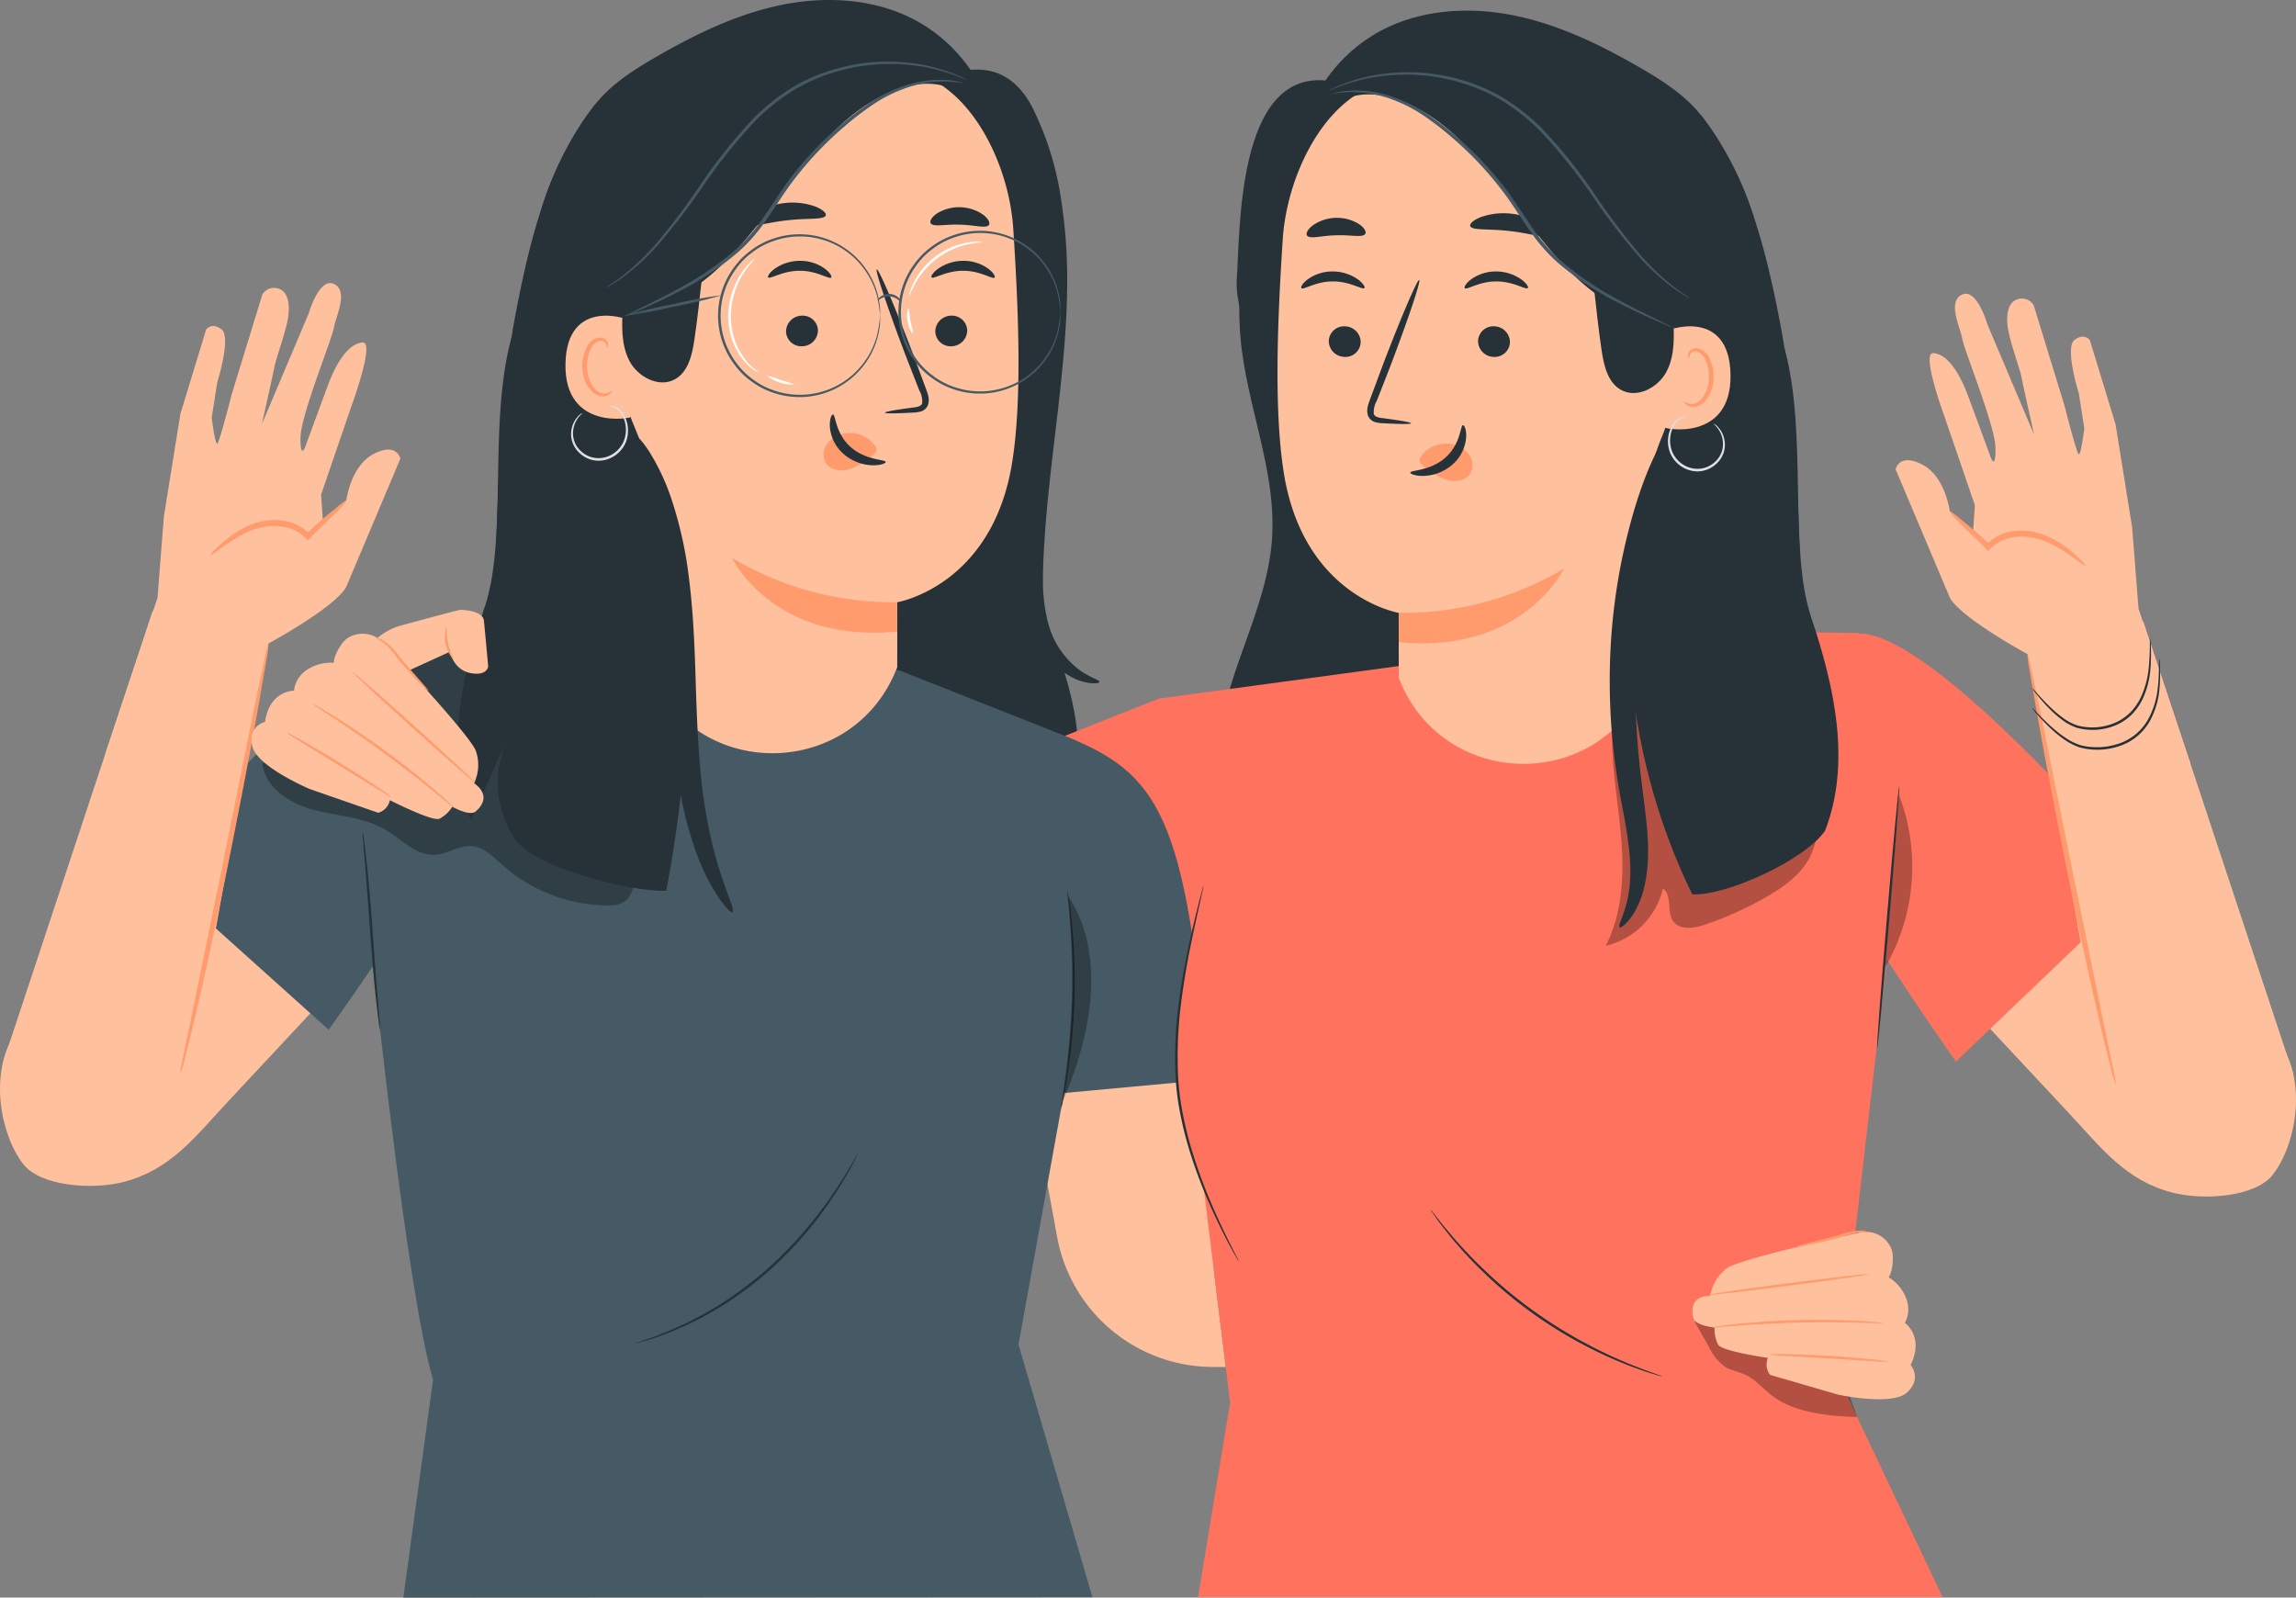 <svg id="Grupo_57678" data-name="Grupo 57678" xmlns="http://www.w3.org/2000/svg" xmlns:xlink="http://www.w3.org/1999/xlink" width="469.772" height="326.876" viewBox="0 0 469.772 326.876">
  <rect x="0" y="0" width="469.772" height="326.876" fill="#808080" stroke="none"/>
  <defs>
    <clipPath id="clip-path">
      <rect id="Rectángulo_8031" data-name="Rectángulo 8031" width="469.772" height="326.876" fill="none"/>
    </clipPath>
    <clipPath id="clip-path-3">
      <rect id="Rectángulo_8025" data-name="Rectángulo 8025" width="76.627" height="55.229" transform="translate(53.68 130.014)" fill="none"/>
    </clipPath>
    <clipPath id="clip-path-4">
      <rect id="Rectángulo_8026" data-name="Rectángulo 8026" width="43.855" height="62.96" transform="translate(328.54 130.559)" fill="none"/>
    </clipPath>
    <clipPath id="clip-path-5">
      <rect id="Rectángulo_8027" data-name="Rectángulo 8027" width="5.559" height="35.228" transform="translate(385.701 162.68)" fill="none"/>
    </clipPath>
    <clipPath id="clip-path-6">
      <rect id="Rectángulo_8028" data-name="Rectángulo 8028" width="33.245" height="23.534" transform="translate(346.731 266.389)" fill="none"/>
    </clipPath>
    <clipPath id="clip-path-7">
      <rect id="Rectángulo_8029" data-name="Rectángulo 8029" width="5.864" height="42.02" transform="translate(217.413 183.354)" fill="none"/>
    </clipPath>
  </defs>
  <g id="Grupo_57677" data-name="Grupo 57677" clip-path="url(#clip-path)">
    <g id="Grupo_57676" data-name="Grupo 57676">
      <g id="Grupo_57675" data-name="Grupo 57675" clip-path="url(#clip-path)">
        <path id="Trazado_105174" data-name="Trazado 105174" d="M247.071,220.924,248.4,260.29l2.39,19.4h-2.572a32.454,32.454,0,0,1-31.921-26.592l-2.162-11.773,3.026-20.117Z" fill="#ffc09d"/>
        <path id="Trazado_105175" data-name="Trazado 105175" d="M224.965,139.525c-.019.168-.478.306-1.361.281a9.991,9.991,0,0,1-3.741-.964,15.74,15.74,0,0,1-4.933-3.691,20.087,20.087,0,0,1-4.117-7.07,35.061,35.061,0,0,1-1.731-9.546c-.192-3.434-.126-6.993.01-10.763.294-7.529,1.182-15.725,2.17-24.238s1.9-16.571,2.269-23.892a138.675,138.675,0,0,0-.233-19.4c-.963-11.011-3.267-17.6-2.5-17.886.168-.064.478.283.919,1.011q.33.547.756,1.375c.266.556.547,1.208.861,1.947a62.439,62.439,0,0,1,3.611,13.074,107.478,107.478,0,0,1,1.378,20.046c-.111,7.555-.9,15.788-1.891,24.324s-2.007,16.594-2.554,23.921c-.263,3.656-.483,7.167-.484,10.347a34.7,34.7,0,0,0,.937,8.607,17.593,17.593,0,0,0,6.538,10.08c2.4,1.7,4.156,2.025,4.092,2.441" fill="#263238"/>
        <path id="Trazado_105176" data-name="Trazado 105176" d="M87.326,181.8l-40.773,43.69c-6.729,7.211-11.61,13.8-21.147,16.312-6.679,1.761-17.163.842-20.622-3.586-4.745-6.073-7.006-18.534-1.809-26.563s41.7-43.76,41.7-43.76Z" fill="#ffc09d"/>
        <path id="Trazado_105177" data-name="Trazado 105177" d="M101.59,109.449c.551-15.411,1.111-30.9,4.059-46.032s6.642-29.889,16.12-42.052L210.425,26.1c3.421,13.662,6.869,27.66,5.448,41.672-1.38,13.6-7.317,26.741-6.359,40.375.677,9.634,4.75,18.643,7.756,27.82s4.931,19.369,1.361,28.342a11.97,11.97,0,0,1-4.244,5.794c-2.5,1.628-5.672,1.692-8.655,1.7q-53.163.074-106.286-2.438,1.071-29.958,2.144-59.916" fill="#263238"/>
        <path id="Trazado_105178" data-name="Trazado 105178" d="M30.85,178s42.37-50.559,58.477-50.559c0,0,10.185,17.931,10.522,27.706s-32.6,55.549-32.6,55.549Z" fill="#455a64"/>
        <path id="Trazado_105179" data-name="Trazado 105179" d="M133.007,126.874l-43.568.453-13.46,67.118s7.233,69.96,12.626,87.824l-6.077,44.607,140.991-.076-15.131-51.7,21.623-119.742-45.877-18.148Z" fill="#455a64"/>
        <path id="Trazado_105180" data-name="Trazado 105180" d="M260.507,219.683c0-2.7-14.991-57.922-30.5-64.326l-11.974,18.484-5.471,50.269Z" fill="#455a64"/>
        <path id="Trazado_105181" data-name="Trazado 105181" d="M115.1,59.653a67.361,67.361,0,0,0,21.5,50.862l9.609-27.839" fill="#263238"/>
        <path id="Trazado_105182" data-name="Trazado 105182" d="M187.547,4.275C179.3-.233,169.332-.881,160.114.964S142.3,6.982,134.168,11.691c-4.565,2.641-9.118,5.545-12.4,9.674-5.989,7.536-11.911,19.913-12.488,29.523-.467,7.77,2.509,27.223,5.793,34.281,3.013,6.476,17.119,11.407,24.081,13.005l63.885-74.3a32.344,32.344,0,0,0-15.492-19.6" fill="#263238"/>
        <path id="Trazado_105183" data-name="Trazado 105183" d="M198.561,14.3l-15.314-2.739c8.371,19.938,10.641,65.529,15.43,86.616,5.645-8.191,18.755-33.139,18.053-43.062S216.758,12.6,198.561,14.3" fill="#263238"/>
        <path id="Trazado_105184" data-name="Trazado 105184" d="M125.956,47.418a26.167,26.167,0,0,1,19.525-23.984L180.9,14.4c15.242-1.647,25.42,17.1,26.418,32.4,1.109,17,1.792,34.931-.194,47.619-3.993,25.512-23.533,28.8-23.533,28.8,0-.038,0,5.89-.017,13.339l-.4.938c-9.064,21.375-38.993,22.359-49.441,1.625l-7.872-91.329c-.01-.451.053.322.094-.374" fill="#ffc09d"/>
        <path id="Trazado_105185" data-name="Trazado 105185" d="M197.894,67.537a3.271,3.271,0,0,1-3.146,3.308A3.128,3.128,0,0,1,191.37,67.9a3.27,3.27,0,0,1,3.142-3.308,3.13,3.13,0,0,1,3.382,2.942" fill="#263238"/>
        <path id="Trazado_105186" data-name="Trazado 105186" d="M203.488,56.791c-.4.428-2.887-1.4-6.406-1.384-3.516-.033-6.1,1.783-6.478,1.353-.188-.19.224-.961,1.346-1.782a8.976,8.976,0,0,1,5.185-1.611,8.61,8.61,0,0,1,5.1,1.634c1.085.828,1.453,1.6,1.254,1.79" fill="#263238"/>
        <path id="Trazado_105187" data-name="Trazado 105187" d="M167.355,67.538a3.271,3.271,0,0,1-3.146,3.307A3.13,3.13,0,0,1,160.83,67.9a3.273,3.273,0,0,1,3.144-3.308,3.13,3.13,0,0,1,3.381,2.943" fill="#263238"/>
        <path id="Trazado_105188" data-name="Trazado 105188" d="M170.063,56.791c-.406.427-2.891-1.4-6.408-1.384-3.515-.033-6.1,1.783-6.477,1.353-.188-.19.219-.961,1.347-1.782a8.972,8.972,0,0,1,5.183-1.612,8.633,8.633,0,0,1,5.1,1.634c1.081.829,1.452,1.6,1.254,1.791" fill="#263238"/>
        <path id="Trazado_105189" data-name="Trazado 105189" d="M181.066,84.434c-.016-.2,2.17-.582,5.715-1.044.9-.1,1.748-.275,1.9-.888a4.562,4.562,0,0,0-.606-2.663Q186.8,76.58,185.4,73c-3.712-9.735-6.4-17.742-6.008-17.887s3.722,7.626,7.434,17.362q1.339,3.6,2.561,6.878c.343,1.021.93,2.179.474,3.527a2.253,2.253,0,0,1-1.475,1.317,6.115,6.115,0,0,1-1.526.216c-3.567.2-5.78.221-5.794.02" fill="#263238"/>
        <path id="Trazado_105190" data-name="Trazado 105190" d="M149.763,114.144s8.3,17.518,33.82,15.074l.007-6a64.253,64.253,0,0,1-33.827-9.075" fill="#ff9b6c"/>
        <path id="Trazado_105191" data-name="Trazado 105191" d="M168.958,44.073c-.344.957-3.86.512-7.987,1.018-4.14.425-7.466,1.64-8.016.784-.246-.411.333-1.312,1.677-2.242a13.995,13.995,0,0,1,12.193-1.373c1.517.608,2.281,1.358,2.133,1.813" fill="#263238"/>
        <path id="Trazado_105192" data-name="Trazado 105192" d="M202.34,46.025c-.617.8-3.044-.024-5.959-.056-2.915-.135-5.383.548-5.954-.286-.25-.406.138-1.207,1.215-1.967a8.631,8.631,0,0,1,9.6.276c1.032.82,1.372,1.642,1.1,2.033" fill="#263238"/>
        <path id="Trazado_105193" data-name="Trazado 105193" d="M200.389,23.506c-1.559-3.838-5.771-6.142-9.908-6.352s-8.178,1.357-11.764,3.43c-15.189,8.779-23,29.985-38,39.069-3.691,2.234-8.495.187-11.635,3.147s-5.175,7.688-3.439,11.637a35.71,35.71,0,0,1-5.207-8.807c-1.146-3.225-1.29-6.976.421-9.941,1.3-2.25,3.592-3.967,4.222-6.487.554-2.218-.321-4.537-.225-6.82a14.851,14.851,0,0,1,2.336-6.506c5.878-10.4,13.966-19.8,24.379-25.648a43.155,43.155,0,0,1,22.383-5.789,33.016,33.016,0,0,1,21.3,8.452c3.357,3.13,6.886,6.368,5.145,10.615" fill="#263238"/>
        <path id="Trazado_105194" data-name="Trazado 105194" d="M129.446,65.961c-.269-.732-13.572-5.533-13.749,8.607-.171,13.738,13.69,11.034,13.718,10.64s.031-19.247.031-19.247" fill="#ffc09d"/>
        <path id="Trazado_105195" data-name="Trazado 105195" d="M125.226,79.964c-.06-.044-.241.165-.647.347a2.393,2.393,0,0,1-1.79.02c-1.446-.546-2.646-2.861-2.69-5.338a7.893,7.893,0,0,1,.7-3.42,2.764,2.764,0,0,1,1.817-1.821,1.218,1.218,0,0,1,1.406.67c.18.386.091.659.163.684.038.034.3-.228.192-.8a1.518,1.518,0,0,0-.533-.866,1.8,1.8,0,0,0-1.319-.362,3.361,3.361,0,0,0-2.521,2.106,8.132,8.132,0,0,0-.865,3.821c.062,2.769,1.455,5.373,3.435,5.965a2.561,2.561,0,0,0,2.192-.342c.429-.336.5-.643.457-.668" fill="#ff9b6c"/>
        <path id="Trazado_105196" data-name="Trazado 105196" d="M123.981,58.9a5.383,5.383,0,0,0,.829-.462c.526-.335,1.336-.78,2.3-1.465a47.177,47.177,0,0,0,7.416-6.751,132.193,132.193,0,0,0,9.07-11.781,108.056,108.056,0,0,1,11.337-14.117,43.126,43.126,0,0,1,7.314-5.78,35.684,35.684,0,0,1,7.9-3.587,39.119,39.119,0,0,1,14.552-1.786,37.491,37.491,0,0,1,9.748,1.91c1.13.343,1.964.723,2.545.944a5.36,5.36,0,0,0,.9.317,5.379,5.379,0,0,0-.846-.433,23.3,23.3,0,0,0-2.514-1.058,35.616,35.616,0,0,0-9.8-2.123,38.831,38.831,0,0,0-14.759,1.679,35.817,35.817,0,0,0-8.046,3.611,43.237,43.237,0,0,0-7.436,5.859,105.08,105.08,0,0,0-11.369,14.229,141.222,141.222,0,0,1-8.93,11.822,50.866,50.866,0,0,1-7.229,6.848c-.938.711-1.724,1.186-2.225,1.554a5.441,5.441,0,0,0-.763.57" fill="#455a64"/>
        <path id="Trazado_105197" data-name="Trazado 105197" d="M127.436,62.788c-.215,3.751-.389,7.714,1.345,11.048s6.106,5.6,9.368,3.737c2.662-1.52,3.458-4.929,3.909-7.961,1.3-8.749,1.9-17.594,3.278-26.332Z" fill="#263238"/>
        <path id="Trazado_105198" data-name="Trazado 105198" d="M197.007,16.971c-.015.079-1.214-.229-3.415-.3a23.5,23.5,0,0,0-9.092,1.661,29.969,29.969,0,0,0-5.7,2.933,61.525,61.525,0,0,0-5.875,4.486,70.611,70.611,0,0,0-11.5,12.4c-1.745,2.451-3.29,4.97-4.965,7.3a34.943,34.943,0,0,1-5.507,6.192,61.229,61.229,0,0,1-11.609,7.767c-3.515,1.858-6.453,3.159-8.48,4.058l-2.349,1a3.923,3.923,0,0,1-.842.3,3.878,3.878,0,0,1,.777-.441l2.288-1.132c1.986-.982,4.884-2.357,8.346-4.266a63.416,63.416,0,0,0,11.4-7.82,34.776,34.776,0,0,0,5.362-6.1c1.645-2.308,3.187-4.831,4.951-7.31a69.236,69.236,0,0,1,11.672-12.5,60,60,0,0,1,5.988-4.482,29.782,29.782,0,0,1,5.852-2.907,22.7,22.7,0,0,1,9.3-1.45,16.082,16.082,0,0,1,2.542.354,3.885,3.885,0,0,1,.86.245" fill="#455a64"/>
        <g id="Grupo_57662" data-name="Grupo 57662" opacity="0.3">
          <g id="Grupo_57661" data-name="Grupo 57661">
            <g id="Grupo_57660" data-name="Grupo 57660" clip-path="url(#clip-path-3)">
              <path id="Trazado_105199" data-name="Trazado 105199" d="M129.538,171.541c-1.257-2.8-4.036-4.542-6.665-6.122q-6.222-3.74-12.443-7.48a20.639,20.639,0,0,1-5.656-4.366c-3.458-4.269-2.983-10.384-4.4-15.693-.9-3.4-3.032-6.869-6.45-7.683-2.2-.525-4.5.158-6.593,1.021-6.758,2.79-12.548,7.449-18.234,12.045l-15.419,13c.583,5.007,5.722,8.193,10.6,9.464s10.161,1.458,14.508,4.009c3.384,1.987,6.4,5.432,10.316,5.156,2.5-.176,4.76-1.923,7.265-1.782,2.6.146,4.6,2.235,6.541,3.966a32.6,32.6,0,0,0,21.354,8.167,5.718,5.718,0,0,0,3.908-1.048,6.258,6.258,0,0,0,1.558-3.705c.537-2.984,1.051-6.183-.192-8.949"/>
            </g>
          </g>
        </g>
        <path id="Trazado_105200" data-name="Trazado 105200" d="M104.656,69.071c-4.805,17.553-.728,41.012-5.478,55.105s-8.21,29.734-2.837,43.6q3.7-8.193,7.4-16.386a21.127,21.127,0,0,0,1.6,20.29c3.956,5.885,23.9,10.9,30.982,10.563,7.172-38.051,5.192-67.148-7.191-96.564l-9.56,10.631-8.612-3.706Z" fill="#263238"/>
        <path id="Trazado_105201" data-name="Trazado 105201" d="M32.224,122.334l1.306-16.645,3.384-21.017,5.253-17.214s1.068-1.631,3.146-.087S44.437,78.3,44.437,78.3l-1.123,7.175s.7,5.707,1.167,5.284S47.39,80.748,47.39,80.748l6.281-20.474a2.8,2.8,0,0,1,3.684-1.064c1.378.6,2.085,2.78,1.573,5.86s-2.427,8.163-2.759,9.908-2.588,11.787-2.588,11.787l9.581-22.626s2.129-7.467,5.181-6.031.346,6.667-.05,9.011-6.7,17.77-6.8,22.251.851,2.338.851,2.338,2.626-7.129,4.7-12.749,4.618-8.73,7.165-8.882-2.252,12.872-2.252,12.872L65.7,101.195l.412,6.068,4.747-4.91s.88-7.007,5.581-9.46c4.778-2.494,5.479.957,5.479.957L70.814,120.14c-2.413,4.233-15.872,11.52-15.872,11.52l-5.174,27-28.129-4.709Z" fill="#ffc09d"/>
        <path id="Trazado_105202" data-name="Trazado 105202" d="M43.047,113.58c.125.15,1.584-1.044,4.052-2.719,2.425-1.6,6.225-3.789,10.637-3.11a8.223,8.223,0,0,1,4.835,2.372l.421.454.463-.49c2.038-2.161,4.174-4.007,5.473-5.366,1.356-1.345,2.053-2.275,1.931-2.368A15.734,15.734,0,0,0,68.45,104.2a77.76,77.76,0,0,0-5.909,5.182l.882-.037a9.081,9.081,0,0,0-5.5-2.814,12.59,12.59,0,0,0-6.668.865,20,20,0,0,0-4.663,2.759c-2.4,1.9-3.637,3.319-3.542,3.429" fill="#ff9b6c"/>
        <path id="Trazado_105203" data-name="Trazado 105203" d="M38.978,219.027l15.04-84.142-22.771-9.929L.518,217.7Z" fill="#ffc09d"/>
        <path id="Trazado_105204" data-name="Trazado 105204" d="M36.856,219.8a22.059,22.059,0,0,0,1.007-3.4c.579-2.2,1.37-5.4,2.3-9.37,1.861-7.93,4.243-18.927,6.7-31.108s4.534-23.241,5.979-31.255c.672-3.873,1.229-7.076,1.65-9.5a21.991,21.991,0,0,0,.458-3.512,22.052,22.052,0,0,0-.874,3.432c-.508,2.409-1.178,5.589-1.99,9.436-1.644,8.152-3.851,19.091-6.29,31.185-2.474,12.081-4.713,23.011-6.381,31.157-.8,3.848-1.457,7.031-1.956,9.44a22.143,22.143,0,0,0-.6,3.492" fill="#ff9b6c"/>
        <path id="Trazado_105205" data-name="Trazado 105205" d="M179.01,91.171a6.31,6.31,0,0,0-5.561-2.561,5.756,5.756,0,0,0-4.057,1.978,3.648,3.648,0,0,0-.439,4.159c.893,1.365,2.853,1.748,4.541,1.338a13.263,13.263,0,0,0,4.576-2.5,3.885,3.885,0,0,0,1.039-1,1.171,1.171,0,0,0,.046-1.3" fill="#ff9b6c"/>
        <path id="Trazado_105206" data-name="Trazado 105206" d="M170.427,84.816c.57-.011.429,3.787,3.576,6.609s7.2,2.561,7.213,3.093c.044.24-.93.7-2.64.682a9.456,9.456,0,0,1-6.03-2.367,8.238,8.238,0,0,1-2.755-5.531c-.083-1.593.377-2.518.636-2.486" fill="#263238"/>
        <path id="Trazado_105207" data-name="Trazado 105207" d="M119.153,84.522c.029.038-.311.276-.768.84a5.4,5.4,0,0,0-1.12,2.787,4.864,4.864,0,0,0,1.471,4.037,5.256,5.256,0,0,0,4.992,1.4,5.7,5.7,0,0,0,3.939-3.449,6.3,6.3,0,0,0,0-4.39,4.145,4.145,0,0,0-1.845-2.311,3.534,3.534,0,0,0-1.075-.286c0-.014.1-.05.3-.061a1.978,1.978,0,0,1,.861.163,4.186,4.186,0,0,1,2.1,2.359,6.55,6.55,0,0,1,.107,4.694,6.111,6.111,0,0,1-4.263,3.786,5.578,5.578,0,0,1-3.044-.082,5.968,5.968,0,0,1-2.413-1.488,5.455,5.455,0,0,1-1.329-2.194,5.218,5.218,0,0,1-.168-2.225,5.281,5.281,0,0,1,1.333-2.876,2.537,2.537,0,0,1,.921-.708" fill="#e0e0e0"/>
        <path id="Trazado_105208" data-name="Trazado 105208" d="M99.884,136.366s-.661-7.416-.874-9.392-4.256-2.262-4.969-2.17c-.506.065-7.809,2.041-12,3.182a12.262,12.262,0,0,0-5.121,2.84l6.407,6.51,8.734-3.985s.668,3.635,4.133,4.346,3.694-1.331,3.694-1.331" fill="#ffc09d"/>
        <path id="Trazado_105209" data-name="Trazado 105209" d="M97,160.254a8.709,8.709,0,0,0,.367-6.6c-1.028-2.845-13.84-16.707-18.863-22.074a5.813,5.813,0,0,0-6.838-1.335,4.5,4.5,0,0,0-1.583,1.309c-1.916,2.588-1.775,4.064-1.775,4.064a8.72,8.72,0,0,0-5.723,1.587,5.827,5.827,0,0,0-2.43,4.125s-4.973-.129-5.926,6.371c0,0-3.556.8-2.6,4.993s11.75,8.747,11.75,8.747l14.008,4.86a3.4,3.4,0,0,0,2.382-2.574s8.613,4.39,10.13,3.795a6.694,6.694,0,0,0,2.646-2.459s3.523,2.01,4.76.979,3.071-3.374-.3-5.79" fill="#ffc09d"/>
        <path id="Trazado_105210" data-name="Trazado 105210" d="M79.983,163.019a3.649,3.649,0,0,1-.885-.455l-2.313-1.393-7.58-4.672-7.589-4.658-2.288-1.435a3.69,3.69,0,0,1-.805-.585,3.71,3.71,0,0,1,.907.41c.567.293,1.378.735,2.373,1.293,1.989,1.117,4.709,2.708,7.675,4.532s5.612,3.533,7.506,4.8c.947.635,1.707,1.159,2.224,1.533a3.665,3.665,0,0,1,.775.625" fill="#ff9b6c"/>
        <path id="Trazado_105211" data-name="Trazado 105211" d="M92.864,165.227a7.393,7.393,0,0,1-1.133-.849l-2.988-2.43c-2.525-2.047-6.048-4.83-10.043-7.765s-7.71-5.46-10.42-7.255l-3.213-2.122a7.33,7.33,0,0,1-1.15-.827,7.357,7.357,0,0,1,1.256.654c.793.448,1.923,1.125,3.306,1.985,2.766,1.719,6.52,4.205,10.529,7.145s7.5,5.779,9.971,7.9c1.235,1.062,2.219,1.937,2.884,2.559a7.353,7.353,0,0,1,1,1" fill="#ff9b6c"/>
        <path id="Trazado_105212" data-name="Trazado 105212" d="M91.336,128.3c.155.022-.042,1.555.355,3.373.375,1.823,1.177,3.143,1.044,3.227a6.957,6.957,0,0,1-1.4-6.6" fill="#ff9b6c"/>
        <path id="Trazado_105213" data-name="Trazado 105213" d="M97.356,160.249c-.1.107-5.842-4.917-12.831-11.22s-12.581-11.5-12.484-11.609,5.84,4.917,12.832,11.222,12.579,11.5,12.483,11.607" fill="#ff9b6c"/>
        <path id="Trazado_105214" data-name="Trazado 105214" d="M87.69,141.4a9.876,9.876,0,0,1-1.7-1.549c-1-1.009-2.354-2.422-3.765-4.075-.719-.824-1.3-1.692-1.888-2.392a12.922,12.922,0,0,0-1.713-1.738,21.907,21.907,0,0,0-1.9-1.234,4.208,4.208,0,0,1,2.119.941,11.144,11.144,0,0,1,1.855,1.72c.638.717,1.217,1.561,1.921,2.367,2.816,3.259,5.188,5.851,5.069,5.96" fill="#ff9b6c"/>
        <path id="Trazado_105215" data-name="Trazado 105215" d="M180.068,64.589a26.613,26.613,0,0,0-.613-3.99,15.75,15.75,0,0,0-1.836-4.333,16.252,16.252,0,0,0-19.514-6.9,15.208,15.208,0,0,0-4.1,2.209,14.78,14.78,0,0,0-3.421,3.44,16.121,16.121,0,0,0,0,19.136,14.789,14.789,0,0,0,3.421,3.442,15.213,15.213,0,0,0,4.1,2.209,16.3,16.3,0,0,0,19.514-6.9,15.746,15.746,0,0,0,1.836-4.332,26.632,26.632,0,0,0,.613-3.99,1.028,1.028,0,0,1,.013.267c0,.207-.008.465-.014.784a7.462,7.462,0,0,1-.1,1.272,11.557,11.557,0,0,1-.311,1.716,15.556,15.556,0,0,1-1.783,4.432A16.588,16.588,0,0,1,166.7,80.953a16.666,16.666,0,0,1-8.759-.695A15.671,15.671,0,0,1,153.712,78a15.259,15.259,0,0,1-3.536-3.54,16.586,16.586,0,0,1,0-19.74,18.821,18.821,0,0,1,1.639-1.932,18.617,18.617,0,0,1,1.9-1.606,15.623,15.623,0,0,1,4.228-2.26,16.672,16.672,0,0,1,8.758-.695,16.589,16.589,0,0,1,11.17,7.892,15.556,15.556,0,0,1,1.783,4.432,11.568,11.568,0,0,1,.311,1.717,7.462,7.462,0,0,1,.1,1.272c.006.319.011.577.014.784a1.027,1.027,0,0,1-.013.267" fill="#455a64"/>
        <path id="Trazado_105216" data-name="Trazado 105216" d="M216.964,63.878a26.614,26.614,0,0,0-.613-3.99,15.738,15.738,0,0,0-1.836-4.333,16.323,16.323,0,0,0-4.157-4.6A16.2,16.2,0,0,0,195,48.66a15.208,15.208,0,0,0-4.1,2.209,14.78,14.78,0,0,0-3.421,3.44,16.121,16.121,0,0,0,0,19.136,14.789,14.789,0,0,0,3.421,3.442A15.213,15.213,0,0,0,195,79.1a16.3,16.3,0,0,0,19.514-6.9,15.746,15.746,0,0,0,1.836-4.332,26.634,26.634,0,0,0,.613-3.99,1.027,1.027,0,0,1,.013.267c0,.207-.008.465-.014.784a7.462,7.462,0,0,1-.1,1.272,11.557,11.557,0,0,1-.311,1.716,15.556,15.556,0,0,1-1.783,4.432A16.588,16.588,0,0,1,203.6,80.242a16.676,16.676,0,0,1-8.759-.695,15.656,15.656,0,0,1-4.229-2.26,15.259,15.259,0,0,1-3.536-3.54,16.586,16.586,0,0,1,0-19.74,18.819,18.819,0,0,1,1.639-1.932,18.614,18.614,0,0,1,1.9-1.606,15.654,15.654,0,0,1,4.228-2.261,16.681,16.681,0,0,1,8.758-.694,16.589,16.589,0,0,1,11.17,7.892,15.556,15.556,0,0,1,1.783,4.432,11.568,11.568,0,0,1,.311,1.717,7.462,7.462,0,0,1,.1,1.272c.006.319.01.577.014.784a1.027,1.027,0,0,1-.013.267" fill="#455a64"/>
        <path id="Trazado_105217" data-name="Trazado 105217" d="M184.392,61.834c-.068.04-.262-.212-.645-.505a3.054,3.054,0,0,0-3.455-.271c-.425.23-.656.448-.716.4s.085-.356.51-.7a2.881,2.881,0,0,1,3.911.307c.366.41.452.746.4.775" fill="#455a64"/>
        <path id="Trazado_105218" data-name="Trazado 105218" d="M147.724,60.388a100.583,100.583,0,0,1-9.964,2.369,101.142,101.142,0,0,1-10.073,1.86,100.633,100.633,0,0,1,9.965-2.37,100.851,100.851,0,0,1,10.072-1.859" fill="#455a64"/>
        <path id="Trazado_105219" data-name="Trazado 105219" d="M155.288,76.115a2.6,2.6,0,0,1-.985-.418,8.708,8.708,0,0,1-2.161-1.96A14.253,14.253,0,0,1,149.966,70a15.067,15.067,0,0,1-.948-5.215,16.1,16.1,0,0,1,2.8-9.089,13.47,13.47,0,0,1,1.887-2.212,4.221,4.221,0,0,1,.839-.657,28.728,28.728,0,0,0-2.419,3.073,16.645,16.645,0,0,0-2.584,8.884,15.253,15.253,0,0,0,.876,5.046,14.89,14.89,0,0,0,2.017,3.682,9.862,9.862,0,0,0,1.983,2.019c.545.392.891.543.873.587" fill="#fff"/>
        <path id="Trazado_105220" data-name="Trazado 105220" d="M162.519,78.691a8.959,8.959,0,0,1-5.609-1.813,15.721,15.721,0,0,1,2.812.885,15.658,15.658,0,0,1,2.8.928" fill="#fff"/>
        <path id="Trazado_105221" data-name="Trazado 105221" d="M200.933,49.517c0,.09-1.115.093-2.85.473A16.245,16.245,0,0,0,187.3,57.949c-.875,1.547-1.207,2.613-1.292,2.584a2.128,2.128,0,0,1,.16-.771,12.675,12.675,0,0,1,.807-1.986,15.208,15.208,0,0,1,11.04-8.147,12.592,12.592,0,0,1,2.136-.186,2.142,2.142,0,0,1,.785.074" fill="#fff"/>
        <path id="Trazado_105222" data-name="Trazado 105222" d="M186.833,68.343a4.563,4.563,0,0,1-1.083-2.575,4.555,4.555,0,0,1,.129-2.791,23.481,23.481,0,0,1,.384,2.7,23.361,23.361,0,0,1,.57,2.666" fill="#fff"/>
        <path id="Trazado_105223" data-name="Trazado 105223" d="M149.854,186.635c-.286.179-1.344-.833-2.822-2.99a44.142,44.142,0,0,1-4.839-9.932,78.86,78.86,0,0,1-3.687-15.921,192.592,192.592,0,0,1-1.416-19.718c-.213-6.933-.406-13.476-.908-19.366a108.8,108.8,0,0,0-2.294-15.445c-1.973-8.659-4.63-13.631-3.917-14.048.29-.173,1.328.857,2.769,3.038a44.9,44.9,0,0,1,4.688,10,81.026,81.026,0,0,1,3.525,15.948c.787,6.077,1.128,12.765,1.342,19.711.214,6.923.436,13.458.979,19.339a104.579,104.579,0,0,0,2.446,15.407c2.083,8.628,4.842,13.549,4.134,13.979" fill="#263238"/>
        <path id="Trazado_105224" data-name="Trazado 105224" d="M175.464,236.171a2.815,2.815,0,0,1-.255.571l-.824,1.59c-.36.69-.8,1.534-1.382,2.476s-1.175,2.054-1.968,3.2c-.772,1.158-1.592,2.446-2.587,3.748-.491.655-.974,1.352-1.519,2.033l-1.7,2.09a78.615,78.615,0,0,1-8.371,8.566,76.086,76.086,0,0,1-9.662,7.086c-1.6.919-3.1,1.83-4.577,2.535-.734.362-1.429.742-2.123,1.053l-2,.874c-1.265.585-2.465.977-3.5,1.367s-1.942.678-2.692.89l-1.721.495a2.829,2.829,0,0,1-.61.139,2.808,2.808,0,0,1,.58-.239l1.688-.588c.738-.241,1.636-.546,2.654-.97s2.205-.828,3.454-1.432l1.98-.9c.685-.318,1.372-.7,2.1-1.073,1.464-.716,2.943-1.636,4.523-2.559a79.224,79.224,0,0,0,9.571-7.071,81.867,81.867,0,0,0,8.346-8.483l1.705-2.063c.548-.673,1.035-1.361,1.531-2.007,1.005-1.284,1.838-2.554,2.627-3.694.809-1.127,1.424-2.223,2.026-3.146s1.068-1.751,1.454-2.424l.908-1.542a2.857,2.857,0,0,1,.348-.521" fill="#263238"/>
        <path id="Trazado_105225" data-name="Trazado 105225" d="M74.184,170.139a9.422,9.422,0,0,1,.273,1.58c.145,1.021.324,2.5.529,4.333.406,3.664.847,8.738,1.246,14.345s.782,10.68,1.1,14.349c.147,1.766.27,3.229.363,4.347a9.351,9.351,0,0,1,.071,1.6,9.61,9.61,0,0,1-.272-1.579c-.146-1.021-.324-2.5-.529-4.333-.407-3.664-.847-8.739-1.247-14.347s-.781-10.678-1.094-14.348c-.148-1.765-.27-3.229-.363-4.346a9.449,9.449,0,0,1-.072-1.6" fill="#263238"/>
        <path id="Trazado_105226" data-name="Trazado 105226" d="M382.446,183.978l40.773,43.691c6.729,7.21,11.61,13.8,21.146,16.311,6.68,1.761,17.164.842,20.623-3.586,4.745-6.074,7.006-18.534,1.809-26.562s-41.7-43.761-41.7-43.761Z" fill="#ffc09d"/>
        <path id="Trazado_105227" data-name="Trazado 105227" d="M368.182,111.626c-.552-15.41-1.111-30.9-4.059-46.032S357.481,35.706,348,23.542l-88.656,4.739c-3.421,13.662-6.869,27.66-5.448,41.672,1.38,13.6,7.317,26.741,6.359,40.375-.677,9.634-4.75,18.643-7.756,27.82s-4.932,19.369-1.361,28.342a11.97,11.97,0,0,0,4.244,5.794c2.5,1.628,5.672,1.692,8.655,1.7q53.163.075,106.286-2.438-1.071-29.958-2.144-59.916" fill="#263238"/>
        <path id="Trazado_105228" data-name="Trazado 105228" d="M438.922,180.175s-42.37-50.559-58.477-50.559c0,0-11.7,22.864-12.038,32.639S400.192,217.2,400.192,217.2Z" fill="#ff725e"/>
        <path id="Trazado_105229" data-name="Trazado 105229" d="M336.765,129.051l43.568.453,5.9,65.339s-4.845,41.906-10.084,87.02L397.471,326.8H245.123l6.564-39.808-7.748-62.882,3.132-2.6c-4.088-55.7-10.535-63.324-29.189-70.95l19.242-7.626,49.058-6.658Z" fill="#ff725e"/>
        <path id="Trazado_105230" data-name="Trazado 105230" d="M354.673,61.83a67.364,67.364,0,0,1-21.5,50.862l-9.609-27.839" fill="#263238"/>
        <path id="Trazado_105231" data-name="Trazado 105231" d="M282.225,6.452c8.25-4.508,18.215-5.156,27.433-3.311S327.467,9.159,335.6,13.868c4.565,2.641,9.118,5.545,12.4,9.674,5.989,7.536,11.911,19.913,12.488,29.523.467,7.77-2.509,27.224-5.793,34.281-3.013,6.477-17.119,11.407-24.081,13l-63.885-74.3a32.344,32.344,0,0,1,15.492-19.6" fill="#263238"/>
        <path id="Trazado_105232" data-name="Trazado 105232" d="M271.211,16.474l15.314-2.739c-8.371,19.937-10.641,65.529-15.43,86.616-5.645-8.191-18.755-33.139-18.053-43.062s-.028-42.507,18.169-40.815" fill="#263238"/>
        <path id="Trazado_105233" data-name="Trazado 105233" d="M343.815,49.6A26.167,26.167,0,0,0,324.29,25.611l-35.418-9.036c-15.241-1.647-25.42,17.1-26.418,32.4-1.109,17-1.791,34.931.194,47.618,3.994,25.513,23.534,28.8,23.534,28.8,0-.038,0,5.889.017,13.338l.4.939c9.063,21.375,38.992,22.359,49.44,1.625l7.872-91.329c.01-.451-.053.322-.094-.374" fill="#ffc09d"/>
        <path id="Trazado_105234" data-name="Trazado 105234" d="M271.878,69.714a3.27,3.27,0,0,0,3.146,3.307A3.127,3.127,0,0,0,278.4,70.08a3.27,3.27,0,0,0-3.142-3.308,3.129,3.129,0,0,0-3.382,2.942" fill="#263238"/>
        <path id="Trazado_105235" data-name="Trazado 105235" d="M266.284,58.968c.4.428,2.887-1.4,6.4-1.384,3.517-.033,6.1,1.783,6.478,1.353.188-.19-.224-.961-1.345-1.782a8.974,8.974,0,0,0-5.185-1.611,8.605,8.605,0,0,0-5.1,1.634c-1.086.828-1.453,1.6-1.254,1.79" fill="#263238"/>
        <path id="Trazado_105236" data-name="Trazado 105236" d="M302.417,69.715a3.271,3.271,0,0,0,3.146,3.307,3.13,3.13,0,0,0,3.379-2.942,3.273,3.273,0,0,0-3.144-3.308,3.13,3.13,0,0,0-3.381,2.943" fill="#263238"/>
        <path id="Trazado_105237" data-name="Trazado 105237" d="M299.709,58.968c.406.427,2.891-1.4,6.408-1.384,3.515-.033,6.1,1.783,6.477,1.353.188-.19-.219-.961-1.347-1.782a8.972,8.972,0,0,0-5.183-1.611,8.619,8.619,0,0,0-5.1,1.634c-1.081.828-1.452,1.6-1.254,1.79" fill="#263238"/>
        <path id="Trazado_105238" data-name="Trazado 105238" d="M288.706,86.61c.015-.2-2.171-.582-5.716-1.044-.9-.1-1.748-.275-1.9-.889a4.568,4.568,0,0,1,.606-2.662q1.275-3.259,2.673-6.838c3.712-9.735,6.4-17.742,6.009-17.887s-3.722,7.626-7.435,17.362q-1.34,3.6-2.561,6.878c-.342,1.021-.93,2.178-.474,3.527a2.253,2.253,0,0,0,1.475,1.317,6.115,6.115,0,0,0,1.526.216c3.567.2,5.782.221,5.795.02" fill="#263238"/>
        <path id="Trazado_105239" data-name="Trazado 105239" d="M320.009,116.321s-8.3,17.518-33.82,15.074l-.007-6a64.253,64.253,0,0,0,33.827-9.075" fill="#ff9b6c"/>
        <path id="Trazado_105240" data-name="Trazado 105240" d="M300.814,46.25c.344.957,3.859.512,7.987,1.018,4.139.425,7.465,1.641,8.015.784.247-.41-.333-1.312-1.677-2.242a13.993,13.993,0,0,0-12.192-1.373c-1.517.608-2.282,1.358-2.133,1.813" fill="#263238"/>
        <path id="Trazado_105241" data-name="Trazado 105241" d="M267.432,48.2c.617.8,3.044-.024,5.959-.056,2.915-.135,5.383.548,5.954-.286.25-.406-.137-1.207-1.215-1.967a8.626,8.626,0,0,0-9.6.276c-1.032.82-1.372,1.642-1.1,2.033" fill="#263238"/>
        <path id="Trazado_105242" data-name="Trazado 105242" d="M269.383,25.683c1.559-3.837,5.771-6.142,9.908-6.352s8.178,1.357,11.764,3.43c15.189,8.779,23,29.985,38,39.069,3.691,2.234,8.495.188,11.635,3.147s5.175,7.688,3.439,11.637a35.71,35.71,0,0,0,5.207-8.807c1.146-3.225,1.29-6.976-.421-9.941-1.3-2.25-3.592-3.967-4.222-6.487-.554-2.218.321-4.537.225-6.82a14.851,14.851,0,0,0-2.336-6.506c-5.878-10.4-13.966-19.8-24.379-25.648a43.152,43.152,0,0,0-22.383-5.789,33.016,33.016,0,0,0-21.3,8.452c-3.357,3.13-6.886,6.368-5.145,10.615" fill="#263238"/>
        <path id="Trazado_105243" data-name="Trazado 105243" d="M340.326,68.138c.269-.732,13.572-5.533,13.749,8.607.171,13.738-13.69,11.034-13.718,10.64s-.031-19.247-.031-19.247" fill="#ffc09d"/>
        <path id="Trazado_105244" data-name="Trazado 105244" d="M344.546,82.14c.06-.044.241.165.647.347a2.393,2.393,0,0,0,1.79.02c1.446-.546,2.646-2.861,2.69-5.338a7.893,7.893,0,0,0-.7-3.42,2.765,2.765,0,0,0-1.816-1.821,1.219,1.219,0,0,0-1.407.67c-.18.386-.09.659-.163.683-.038.035-.3-.227-.192-.795a1.515,1.515,0,0,1,.533-.866,1.8,1.8,0,0,1,1.319-.362,3.362,3.362,0,0,1,2.521,2.106,8.129,8.129,0,0,1,.865,3.821c-.062,2.769-1.455,5.373-3.435,5.965A2.561,2.561,0,0,1,345,82.808c-.429-.336-.5-.643-.457-.668" fill="#ff9b6c"/>
        <path id="Trazado_105245" data-name="Trazado 105245" d="M345.791,61.078a5.383,5.383,0,0,1-.829-.462c-.525-.335-1.336-.78-2.3-1.465a47.213,47.213,0,0,1-7.416-6.75,132.365,132.365,0,0,1-9.07-11.782A108.056,108.056,0,0,0,314.835,26.5a43.132,43.132,0,0,0-7.315-5.78,35.607,35.607,0,0,0-7.9-3.586,39.1,39.1,0,0,0-14.552-1.787,37.452,37.452,0,0,0-9.749,1.911c-1.129.342-1.963.722-2.544.943a5.36,5.36,0,0,1-.9.317,5.378,5.378,0,0,1,.846-.433,23.3,23.3,0,0,1,2.514-1.058,35.617,35.617,0,0,1,9.8-2.123,38.851,38.851,0,0,1,14.759,1.679,35.816,35.816,0,0,1,8.046,3.611,43.235,43.235,0,0,1,7.436,5.859,105.081,105.081,0,0,1,11.369,14.229,141.219,141.219,0,0,0,8.93,11.822,50.864,50.864,0,0,0,7.229,6.848c.938.711,1.724,1.186,2.225,1.554a5.439,5.439,0,0,1,.763.57" fill="#455a64"/>
        <path id="Trazado_105246" data-name="Trazado 105246" d="M342.336,64.965c.215,3.751.388,7.714-1.345,11.048s-6.106,5.6-9.368,3.737c-2.662-1.52-3.458-4.929-3.909-7.961-1.3-8.749-1.9-17.594-3.278-26.332Z" fill="#263238"/>
        <path id="Trazado_105247" data-name="Trazado 105247" d="M272.765,19.148c.015.079,1.214-.229,3.415-.3a23.5,23.5,0,0,1,9.092,1.661,29.969,29.969,0,0,1,5.7,2.933,61.523,61.523,0,0,1,5.875,4.486,70.612,70.612,0,0,1,11.5,12.4c1.745,2.451,3.29,4.97,4.965,7.3a34.915,34.915,0,0,0,5.507,6.193,61.23,61.23,0,0,0,11.609,7.767c3.515,1.858,6.453,3.159,8.479,4.058l2.35,1a3.922,3.922,0,0,0,.842.3,3.878,3.878,0,0,0-.777-.441l-2.288-1.132c-1.986-.982-4.884-2.357-8.346-4.266a63.416,63.416,0,0,1-11.4-7.82,34.777,34.777,0,0,1-5.362-6.1c-1.645-2.308-3.187-4.831-4.951-7.31a69.278,69.278,0,0,0-11.672-12.5,60.137,60.137,0,0,0-5.988-4.481A29.781,29.781,0,0,0,285.463,20a22.7,22.7,0,0,0-9.3-1.45,16.082,16.082,0,0,0-2.542.354,3.884,3.884,0,0,0-.86.245" fill="#455a64"/>
        <g id="Grupo_57665" data-name="Grupo 57665" opacity="0.3">
          <g id="Grupo_57664" data-name="Grupo 57664">
            <g id="Grupo_57663" data-name="Grupo 57663" clip-path="url(#clip-path-4)">
              <path id="Trazado_105248" data-name="Trazado 105248" d="M364.788,131.626c-.185-.357-.372-.713-.564-1.067L340.8,138.71l-10.97,10.635c-.157,7.464,1.287,14.86,1.88,22.3s.261,15.244-3.173,21.873a15.714,15.714,0,0,0,11.7-11.7c1.97,1.346.723,4.673,2.081,6.633,1.331,1.923,4.256,1.5,6.473.752a70.713,70.713,0,0,0,12.541-5.639c3.562-2.04,7.079-4.537,8.982-8.174a21.637,21.637,0,0,0,1.988-8.983,68.512,68.512,0,0,0-7.519-34.787"/>
            </g>
          </g>
        </g>
        <path id="Trazado_105249" data-name="Trazado 105249" d="M370.594,126.353c-4.751-14.093-.674-37.552-5.479-55.1l-6.3,23.535L350.2,98.488l-9.56-10.63c-12.382,29.415-8.446,66.481,5.6,95.137,7.083.339,23.226-7.155,27.183-13.04,5.373-13.868,1.913-29.508-2.837-43.6" fill="#263238"/>
        <path id="Trazado_105250" data-name="Trazado 105250" d="M437.548,124.511l-1.306-16.645-3.384-21.017-5.253-17.214s-1.068-1.631-3.146-.087.876,10.927.876,10.927l1.123,7.175s-.7,5.707-1.167,5.284-2.91-10.009-2.91-10.009L416.1,62.451a2.8,2.8,0,0,0-3.684-1.064c-1.378.6-2.085,2.779-1.573,5.86s2.427,8.162,2.759,9.908,2.588,11.787,2.588,11.787l-9.582-22.626s-2.129-7.467-5.18-6.031-.347,6.666.05,9.011,6.7,17.77,6.8,22.251-.851,2.338-.851,2.338-2.626-7.129-4.7-12.749-4.618-8.73-7.165-8.882,2.252,12.872,2.252,12.872l6.255,18.246-.411,6.068-4.747-4.91s-.88-7.007-5.581-9.46c-4.778-2.494-5.479.957-5.479.957l11.106,26.29c2.413,4.233,15.872,11.52,15.872,11.52l5.174,27,28.129-4.709Z" fill="#ffc09d"/>
        <path id="Trazado_105251" data-name="Trazado 105251" d="M426.725,115.757c-.125.15-1.584-1.045-4.052-2.719-2.425-1.6-6.225-3.789-10.637-3.11A8.223,8.223,0,0,0,407.2,112.3l-.421.454-.463-.49c-2.038-2.161-4.174-4.007-5.473-5.366-1.356-1.345-2.053-2.275-1.931-2.368a15.733,15.733,0,0,1,2.409,1.843,77.528,77.528,0,0,1,5.909,5.182l-.882-.037a9.081,9.081,0,0,1,5.5-2.814,12.59,12.59,0,0,1,6.668.865,20,20,0,0,1,4.663,2.759c2.4,1.9,3.637,3.319,3.542,3.429" fill="#ff9b6c"/>
        <path id="Trazado_105252" data-name="Trazado 105252" d="M430.794,221.2l-15.04-84.142,22.771-9.929,30.729,92.743Z" fill="#ffc09d"/>
        <path id="Trazado_105253" data-name="Trazado 105253" d="M432.916,221.979a22.117,22.117,0,0,1-1.008-3.4c-.578-2.2-1.369-5.4-2.294-9.37-1.861-7.93-4.244-18.927-6.7-31.108s-4.534-23.241-5.979-31.255c-.672-3.873-1.229-7.076-1.65-9.5a22,22,0,0,1-.458-3.512,22.051,22.051,0,0,1,.874,3.432c.508,2.409,1.178,5.589,1.99,9.436,1.644,8.152,3.85,19.091,6.29,31.185,2.474,12.081,4.713,23.011,6.381,31.157.8,3.848,1.457,7.03,1.956,9.44a22.135,22.135,0,0,1,.595,3.492" fill="#ff9b6c"/>
        <path id="Trazado_105254" data-name="Trazado 105254" d="M290.762,93.348a6.31,6.31,0,0,1,5.561-2.561,5.756,5.756,0,0,1,4.057,1.978,3.648,3.648,0,0,1,.439,4.159c-.893,1.365-2.853,1.748-4.541,1.338a13.263,13.263,0,0,1-4.576-2.5,3.885,3.885,0,0,1-1.039-1,1.171,1.171,0,0,1-.046-1.3" fill="#ff9b6c"/>
        <path id="Trazado_105255" data-name="Trazado 105255" d="M299.345,86.993c-.57-.011-.43,3.787-3.576,6.609s-7.205,2.561-7.213,3.093c-.044.24.93.7,2.64.682a9.456,9.456,0,0,0,6.03-2.367,8.238,8.238,0,0,0,2.755-5.531c.083-1.593-.377-2.518-.636-2.486" fill="#263238"/>
        <path id="Trazado_105256" data-name="Trazado 105256" d="M350.619,86.7a2.553,2.553,0,0,1,.922.708,5.291,5.291,0,0,1,1.332,2.876,5.218,5.218,0,0,1-.168,2.225,5.456,5.456,0,0,1-1.329,2.194,5.968,5.968,0,0,1-2.413,1.488,5.578,5.578,0,0,1-3.044.082,6.109,6.109,0,0,1-4.263-3.786,6.55,6.55,0,0,1,.107-4.694,4.185,4.185,0,0,1,2.1-2.359,1.975,1.975,0,0,1,.861-.163c.2.011.3.047.3.061a3.534,3.534,0,0,0-1.075.286,4.145,4.145,0,0,0-1.845,2.311,6.3,6.3,0,0,0,0,4.39,5.7,5.7,0,0,0,3.939,3.449,5.256,5.256,0,0,0,4.992-1.4,4.865,4.865,0,0,0,1.471-4.037,5.412,5.412,0,0,0-1.12-2.787c-.457-.564-.8-.8-.768-.84" fill="#e0e0e0"/>
        <path id="Trazado_105257" data-name="Trazado 105257" d="M331.4,189.734c-.143-.109-.083-.507.145-1.14.249-.618.577-1.533.953-2.684a24.334,24.334,0,0,0,.9-4.289,33.57,33.57,0,0,0,.093-5.827,68.048,68.048,0,0,0-.917-7.169c-.437-2.6-1.034-5.381-1.514-8.426a127.468,127.468,0,0,1-1.695-19.9,123.169,123.169,0,0,1,4.957-35.817c2.651-8.888,5.4-13.955,6.006-13.727.74.263-.754,5.724-2.429,14.6a177.979,177.979,0,0,0-3.326,34.912,170.176,170.176,0,0,0,1.236,19.249c.729,5.882,1.588,11.451,1.364,16.24a29.163,29.163,0,0,1-.919,6.435,18.485,18.485,0,0,1-1.912,4.561,10.606,10.606,0,0,1-1.928,2.432c-.533.476-.873.661-1.015.552" fill="#263238"/>
        <path id="Trazado_105258" data-name="Trazado 105258" d="M246.247,181.217c-2.961,12.138-6.074,25.373-5.5,38.448s6.441,26.968,12.726,38.448" fill="#ff725e"/>
        <path id="Trazado_105259" data-name="Trazado 105259" d="M253.468,258.113a4.732,4.732,0,0,1-.43-.689c-.263-.463-.662-1.139-1.136-2.031-.968-1.774-2.31-4.375-3.814-7.664a100.128,100.128,0,0,1-4.569-11.851,71.554,71.554,0,0,1-1.886-7.27,54.425,54.425,0,0,1-1.088-8,83.777,83.777,0,0,1,.653-15.546c.624-4.744,1.45-8.974,2.225-12.5s1.485-6.366,1.987-8.322q.373-1.408.594-2.249a4.653,4.653,0,0,1,.243-.775,4.854,4.854,0,0,1-.141.8q-.186.849-.5,2.271c-.441,1.971-1.093,4.818-1.823,8.352s-1.514,7.758-2.11,12.486a85.8,85.8,0,0,0-.609,15.454,54.911,54.911,0,0,0,1.068,7.926,72.838,72.838,0,0,0,1.845,7.231,105.7,105.7,0,0,0,4.446,11.842c1.456,3.3,2.746,5.92,3.657,7.72l1.049,2.075a4.685,4.685,0,0,1,.338.739" fill="#263238"/>
        <path id="Trazado_105260" data-name="Trazado 105260" d="M439.953,130.6a9.032,9.032,0,0,1,.119,1.592,38.713,38.713,0,0,1-.062,4.357,18.058,18.058,0,0,1-1.541,6.3,11.913,11.913,0,0,1-2.164,3.206,10.446,10.446,0,0,1-3.436,2.342,12.179,12.179,0,0,1-7.9.518,10.547,10.547,0,0,1-3.085-1.658,21.351,21.351,0,0,1-2.291-1.975,35.336,35.336,0,0,1-2.908-3.245,8.184,8.184,0,0,1-.931-1.3,10.838,10.838,0,0,1,1.086,1.167c.686.759,1.673,1.866,3.007,3.11a22.293,22.293,0,0,0,2.29,1.891,10.268,10.268,0,0,0,2.971,1.548,11.87,11.87,0,0,0,7.557-.537,10.092,10.092,0,0,0,3.274-2.218,11.647,11.647,0,0,0,2.1-3.057,18.364,18.364,0,0,0,1.607-6.125c.185-1.813.2-3.3.227-4.322a9.7,9.7,0,0,1,.083-1.593" fill="#263238"/>
        <path id="Trazado_105261" data-name="Trazado 105261" d="M441.821,134.659a9.542,9.542,0,0,1,.121,1.651,35.7,35.7,0,0,1-.1,4.517,16.6,16.6,0,0,1-1.844,6.46,11.084,11.084,0,0,1-6.2,5.311,14.066,14.066,0,0,1-8.208.349,12.073,12.073,0,0,1-3.233-1.64,22.7,22.7,0,0,1-2.447-1.958,36.465,36.465,0,0,1-3.141-3.247,8.811,8.811,0,0,1-1.017-1.307,11.625,11.625,0,0,1,1.167,1.171c.74.76,1.8,1.87,3.235,3.107a23.642,23.642,0,0,0,2.444,1.876,11.89,11.89,0,0,0,3.128,1.538,13.831,13.831,0,0,0,7.9-.379,10.725,10.725,0,0,0,5.96-5.053,16.765,16.765,0,0,0,1.9-6.267c.218-1.876.229-3.416.259-4.477a10.525,10.525,0,0,1,.082-1.652" fill="#263238"/>
        <path id="Trazado_105262" data-name="Trazado 105262" d="M340.106,281.634a2.643,2.643,0,0,1-.589-.139l-1.659-.5c-.722-.214-1.6-.494-2.6-.872s-2.158-.758-3.393-1.3c-1.247-.508-2.609-1.076-4.034-1.767-1.447-.644-2.939-1.444-4.52-2.264a89.691,89.691,0,0,1-18.767-13.5c-1.281-1.238-2.514-2.4-3.585-3.565-1.109-1.132-2.08-2.242-2.959-3.262-.9-1-1.637-1.973-2.308-2.805s-1.221-1.57-1.654-2.186l-1-1.415a2.67,2.67,0,0,1-.319-.513,2.673,2.673,0,0,1,.4.451l1.076,1.355c.456.6,1.023,1.318,1.719,2.125s1.442,1.765,2.358,2.745c.893,1,1.875,2.092,2.992,3.205,1.08,1.149,2.318,2.291,3.6,3.513a94.334,94.334,0,0,0,18.671,13.428c1.566.827,3.043,1.638,4.476,2.3,1.41.705,2.757,1.289,3.989,1.818,1.221.556,2.364.966,3.353,1.362s1.853.71,2.563.953l1.626.59a2.694,2.694,0,0,1,.557.239" fill="#263238"/>
        <g id="Grupo_57668" data-name="Grupo 57668" opacity="0.3">
          <g id="Grupo_57667" data-name="Grupo 57667">
            <g id="Grupo_57666" data-name="Grupo 57666" clip-path="url(#clip-path-5)">
              <path id="Trazado_105263" data-name="Trazado 105263" d="M385.7,197.908a40.926,40.926,0,0,0,2.85-35.229Z"/>
            </g>
          </g>
        </g>
        <path id="Trazado_105264" data-name="Trazado 105264" d="M388.594,160.841c.143.012-.752,12.041-2,26.865s-2.375,26.836-2.518,26.824.751-12.039,2-26.868,2.374-26.833,2.517-26.821" fill="#263238"/>
        <g id="Grupo_57671" data-name="Grupo 57671" opacity="0.3">
          <g id="Grupo_57670" data-name="Grupo 57670">
            <g id="Grupo_57669" data-name="Grupo 57669" clip-path="url(#clip-path-6)">
              <path id="Trazado_105265" data-name="Trazado 105265" d="M346.731,270.438l2.974,5.23a10.565,10.565,0,0,0,3.183,3.94c1.27.807,2.82,1.032,4.185,1.665,2.159,1,3.709,2.945,5.609,4.378,4.528,3.416,11.624,4.132,17.294,4.272L376.192,279.3l-4.665-12.906Z"/>
            </g>
          </g>
        </g>
        <path id="Trazado_105266" data-name="Trazado 105266" d="M349.933,265.124a8.783,8.783,0,0,1,3.37-5.622c2.4-1.745,20.281-5.784,27.256-7.312a5.575,5.575,0,0,1,6.18,2.816,4.6,4.6,0,0,1,.533,1.98c.088,3.219-.843,4.349-.843,4.349a8.629,8.629,0,0,1,3.672,4.575,5.985,5.985,0,0,1-.356,4.774s4.028,2.74,1.179,8.616c0,0,2.382,2.694-.7,5.584s-14.2.452-14.2.452l-13.841-4.027a3.484,3.484,0,0,1-.466-3.475s-9.288-1.326-10.165-2.682a6.876,6.876,0,0,1-.74-3.531s-3.919-.367-4.33-1.92-.571-4.525,3.452-4.577" fill="#ffc09d"/>
        <path id="Trazado_105267" data-name="Trazado 105267" d="M361.94,277.131a3.442,3.442,0,0,1,.963-.069c.62-.011,1.515-.006,2.622.015,2.212.04,5.267.153,8.638.353s6.419.452,8.62.674c1.1.111,1.991.213,2.605.3a3.467,3.467,0,0,1,.948.183,25.657,25.657,0,0,1-3.582-.113l-8.622-.521-8.622-.506a25.722,25.722,0,0,1-3.57-.313" fill="#ff9b6c"/>
        <path id="Trazado_105268" data-name="Trazado 105268" d="M350.468,271.572a6.914,6.914,0,0,1,1.352-.25c.873-.13,2.142-.284,3.713-.448,3.142-.329,7.5-.655,12.318-.777s9.189-.009,12.343.163c1.577.086,2.852.177,3.732.263a6.968,6.968,0,0,1,1.362.183,6.967,6.967,0,0,1-1.374.02l-3.734-.1c-3.152-.078-7.507-.128-12.316-.011s-9.154.389-12.3.624l-3.725.283a6.906,6.906,0,0,1-1.373.048" fill="#ff9b6c"/>
        <path id="Trazado_105269" data-name="Trazado 105269" d="M349.656,264.92c-.018-.143,7.312-1.208,16.37-2.378s16.419-2.005,16.438-1.862-7.31,1.207-16.371,2.378-16.418,2-16.437,1.862" fill="#ff9b6c"/>
        <path id="Trazado_105270" data-name="Trazado 105270" d="M367.808,254.987c-.036-.157,3.289-.926,7.336-1.988,1.006-.257,1.933-.618,2.839-.841a10.515,10.515,0,0,1,2.434-.351,3.978,3.978,0,0,1,2.211.44,20.835,20.835,0,0,0-2.194-.072,12.127,12.127,0,0,0-2.326.446c-.856.236-1.8.616-2.827.881-2.038.548-3.9.931-5.257,1.187a9.26,9.26,0,0,1-2.216.3" fill="#ff9b6c"/>
        <path id="Trazado_105271" data-name="Trazado 105271" d="M218.41,182.216a11.371,11.371,0,0,1,.318,1.738c.177,1.123.379,2.755.584,4.778a123.322,123.322,0,0,1,.527,15.872,131.435,131.435,0,0,1-1.5,15.813c-.317,2.007-.607,3.626-.84,4.739a11.537,11.537,0,0,1-.406,1.719,11.534,11.534,0,0,1,.206-1.754c.171-1.208.4-2.813.675-4.757.538-4.019,1.139-9.593,1.342-15.777a148.128,148.128,0,0,0-.374-15.823c-.157-2.021-.3-3.657-.419-4.786a11.469,11.469,0,0,1-.116-1.762" fill="#263238"/>
        <g id="Grupo_57674" data-name="Grupo 57674" opacity="0.3">
          <g id="Grupo_57673" data-name="Grupo 57673">
            <g id="Grupo_57672" data-name="Grupo 57672" clip-path="url(#clip-path-7)">
              <path id="Trazado_105272" data-name="Trazado 105272" d="M217.413,225.374c5.815-13.343,9.1-29.829,1.144-42.02a149.445,149.445,0,0,1-1.144,42.02"/>
            </g>
          </g>
        </g>
      </g>
    </g>
  </g>
</svg>
